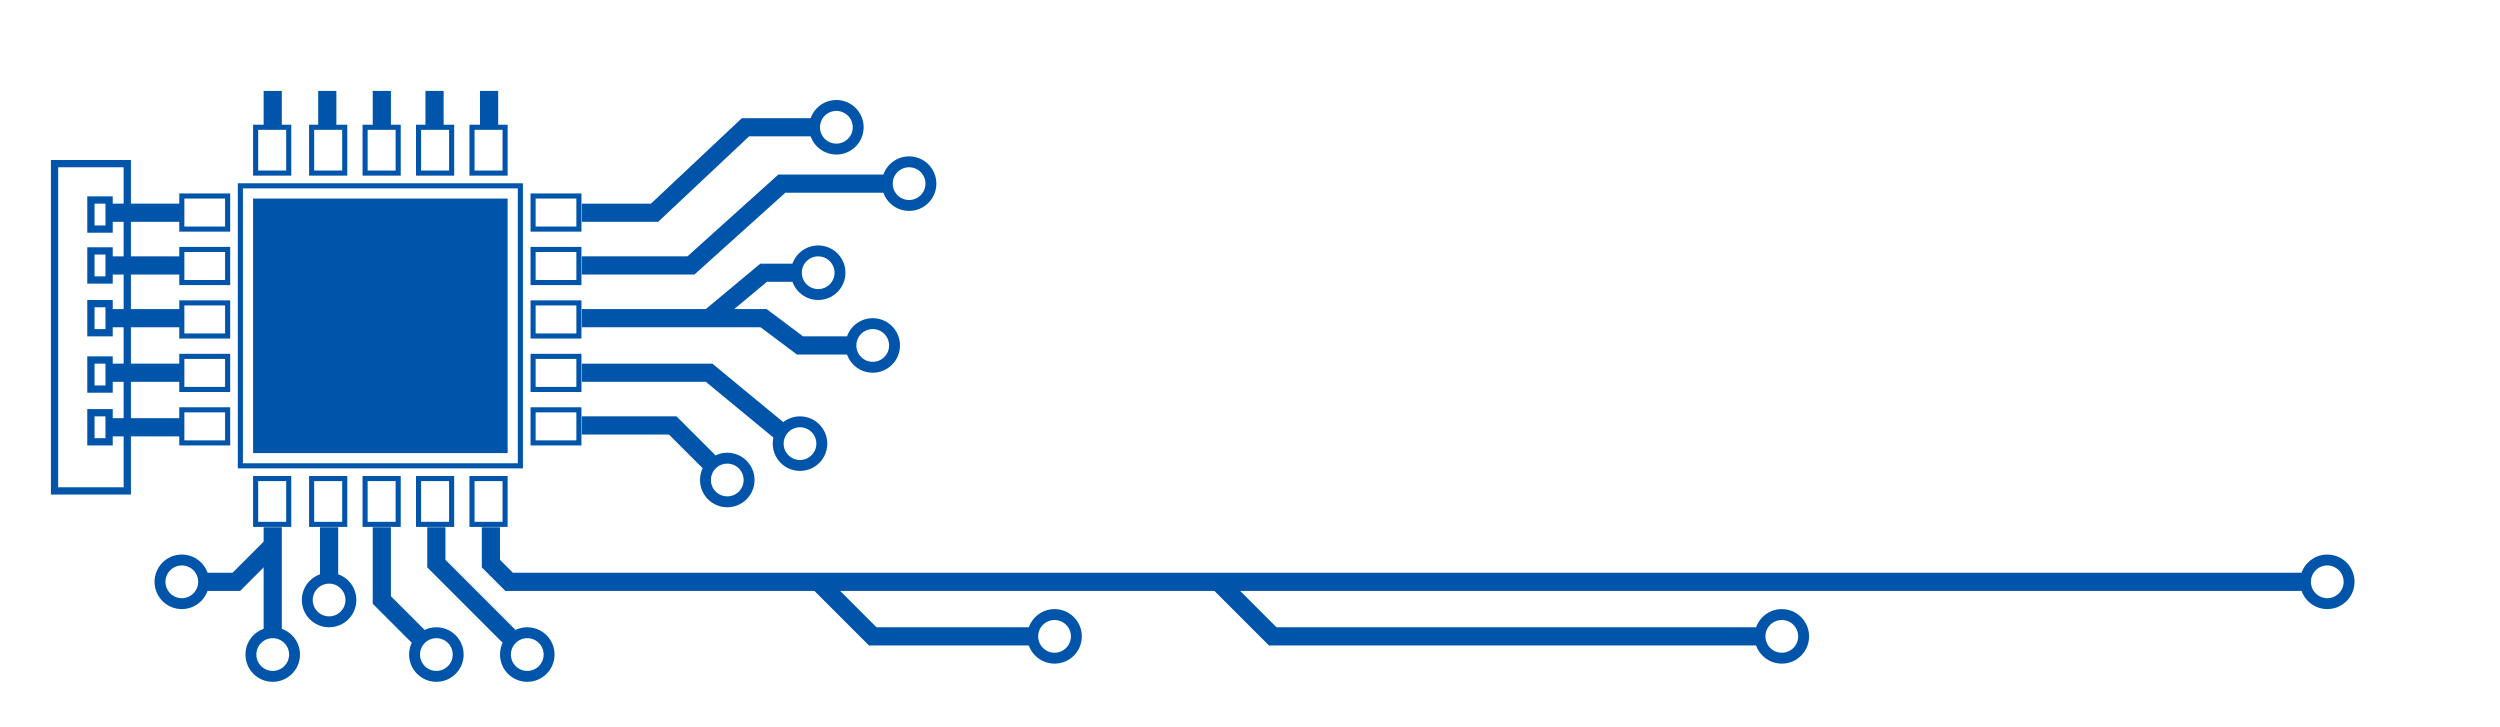 <svg width="550" height="160" viewBox="0 0 550 160" xmlns="http://www.w3.org/2000/svg">
    <defs>
        <filter id="glow" x="-100%" y="-100%" width="300%" height="300%">
            <!--    <filter id="glow" x="-50%" y="-50%" width="200%" height="200%">-->
            <feGaussianBlur stdDeviation="14" result="coloredBlur"/>
            <feMerge>
                <feMergeNode in="coloredBlur"/>
                <feMergeNode in="SourceGraphic"/>
            </feMerge>
        </filter>
    </defs>

<!--    <rect width="550" height="160" fill="white" />-->

    <g transform="scale(0.8) translate(-150,-150)">
        <!-- top left chip -->
        <g transform="translate(135, 155)">
            <rect x="87.5" y="20" width="5" height="10" fill="#0055aa" filter="url(#glow)"/>
            <rect x="102.5" y="20" width="5" height="10" fill="#0055aa" filter="url(#glow)"/>
            <rect x="117.5" y="20" width="5" height="10" fill="#0055aa" filter="url(#glow)"/>
            <rect x="132" y="20" width="5" height="10" fill="#0055aa" filter="url(#glow)"/>
            <rect x="147" y="20" width="5" height="10" fill="#0055aa" filter="url(#glow)"/>

            <rect x="30" y="40" width="20" height="90" fill="none" stroke="#0055aa" stroke-width="2" filter="url(#glow)"/>
            <rect x="45" y="51" width="20" height="5" fill="#0055aa" filter="url(#glow)"/>
            <rect x="40" y="50" width="5" height="8" fill="none" stroke="#0055aa" stroke-width="2" filter="url(#glow)"/>
            <rect x="45" y="65.5" width="20" height="5" fill="#0055aa" filter="url(#glow)"/>
            <rect x="40" y="64" width="5" height="8" fill="none" stroke="#0055aa" stroke-width="2" filter="url(#glow)"/>
            <rect x="45" y="80" width="20" height="5" fill="#0055aa" filter="url(#glow)"/>
            <rect x="40" y="78.5" width="5" height="8" fill="none" stroke="#0055aa" stroke-width="2" filter="url(#glow)"/>
            <rect x="45" y="95" width="20" height="5" fill="#0055aa" filter="url(#glow)"/>
            <rect x="40" y="94" width="5" height="8" fill="none" stroke="#0055aa" stroke-width="2" filter="url(#glow)"/>
            <rect x="45" y="110" width="20" height="5" fill="#0055aa" filter="url(#glow)"/>
            <rect x="40" y="108.5" width="5" height="8" fill="none" stroke="#0055aa" stroke-width="2" filter="url(#glow)"/>

            <rect x="103" y="140" width="5" height="15" fill="#0055aa" filter="url(#glow)"/>
            <circle cx="105.5" cy="160" r="6" stroke="#0055aa" stroke-width="3" fill="none" filter="url(#glow)"/>
            <rect x="87.5" y="140" width="5" height="30" fill="#0055aa" filter="url(#glow)"/>
            <circle cx="90" cy="175" r="6" stroke="#0055aa" stroke-width="3" fill="none" filter="url(#glow)"/>
            <polyline points="90, 145 80, 155 70, 155" fill="none" stroke="#0055aa" stroke-width="5" filter="url(#glow)" />
            <circle cx="65" cy="155" r="6" stroke="#0055aa" stroke-width="3" fill="none" filter="url(#glow)"/>
            <polyline points="120, 140 120, 160 130, 170" fill="none" stroke="#0055aa" stroke-width="5" filter="url(#glow)" />
            <circle cx="135" cy="175" r="6" stroke="#0055aa" stroke-width="3" fill="none" filter="url(#glow)"/>
            <polyline points="135, 140 135, 150 155, 170" fill="none" stroke="#0055aa" stroke-width="5" filter="url(#glow)" />
            <circle cx="160" cy="175" r="6" stroke="#0055aa" stroke-width="3" fill="none" filter="url(#glow)"/>
            <polyline points="150, 140 150, 150 155, 155 650, 155" fill="none" stroke="#0055aa" stroke-width="5" filter="url(#glow)" />
            <circle cx="655" cy="155" r="6" stroke="#0055aa" stroke-width="3" fill="none" filter="url(#glow)"/>
            <polyline points="240, 155 255, 170 300, 170" fill="none" stroke="#0055aa" stroke-width="5" filter="url(#glow)" />
            <circle cx="305" cy="170" r="6" stroke="#0055aa" stroke-width="3" fill="none" filter="url(#glow)"/>
            <polyline points="350, 155 365, 170 500, 170" fill="none" stroke="#0055aa" stroke-width="5" filter="url(#glow)" />
            <circle cx="505" cy="170" r="6" stroke="#0055aa" stroke-width="3" fill="none" filter="url(#glow)"/>

            <polyline points="175, 53.5 195, 53.5 220, 30 240, 30" fill="none" stroke="#0055aa" stroke-width="5" filter="url(#glow)" />
            <circle cx="245" cy="30" r="6" stroke="#0055aa" stroke-width="3" fill="none" filter="url(#glow)"/>
            <polyline points="175, 68 205, 68 230, 45.5 260, 45.5" fill="none" stroke="#0055aa" stroke-width="5" filter="url(#glow)" />
            <circle cx="265" cy="45.5" r="6" stroke="#0055aa" stroke-width="3" fill="none" filter="url(#glow)"/>
            <polyline points="175, 82.5 225, 82.5 235, 90 235, 90 250, 90" fill="none" stroke="#0055aa" stroke-width="5" filter="url(#glow)" />
            <circle cx="255" cy="90" r="6" stroke="#0055aa" stroke-width="3" fill="none" filter="url(#glow)"/>
            <polyline points="210, 82.5 225, 70 235, 70" fill="none" stroke="#0055aa" stroke-width="5" filter="url(#glow)" />
            <circle cx="240" cy="70" r="6" stroke="#0055aa" stroke-width="3" fill="none" filter="url(#glow)"/>
            <polyline points="175, 97.5 210, 97.5 230, 114" fill="none" stroke="#0055aa" stroke-width="5" filter="url(#glow)" />
            <circle cx="235" cy="117" r="6" stroke="#0055aa" stroke-width="3" fill="none" filter="url(#glow)"/>
            <polyline points="175, 112 200, 112 210, 122" fill="none" stroke="#0055aa" stroke-width="5" filter="url(#glow)" />
            <circle cx="215" cy="127" r="6" stroke="#0055aa" stroke-width="3" fill="none" filter="url(#glow)"/>

        </g>


        <g id="square-topleft" transform=" translate(200,185) scale(0.7)">
            <rect x="28" y="28" width="100" height="100" fill="#0055aa" filter="url(#glow)" />
            <rect x="23" y="23" width="110" height="110" fill="none" stroke="#0055aa" stroke-width="2" filter="url(#glow)" />

            <rect x="0" y="27" width="18" height="13" fill="none" stroke="#0055aa" stroke-width="2" filter="url(#glow)" />
            <rect x="0" y="48" width="18" height="13" fill="none" stroke="#0055aa" stroke-width="2" filter="url(#glow)" />
            <rect x="0" y="69" width="18" height="13" fill="none" stroke="#0055aa" stroke-width="2" filter="url(#glow)" />
            <rect x="0" y="90" width="18" height="13" fill="none" stroke="#0055aa" stroke-width="2" filter="url(#glow)" />
            <rect x="0" y="111" width="18" height="13" fill="none" stroke="#0055aa" stroke-width="2" filter="url(#glow)" />

            <rect x="29" y="0" width="13" height="18" fill="none" stroke="#0055aa" stroke-width="2" filter="url(#glow)" />
            <rect x="51" y="0" width="13" height="18" fill="none" stroke="#0055aa" stroke-width="2" filter="url(#glow)" />
            <rect x="72" y="0" width="13" height="18" fill="none" stroke="#0055aa" stroke-width="2" filter="url(#glow)" />
            <rect x="93" y="0" width="13" height="18" fill="none" stroke="#0055aa" stroke-width="2" filter="url(#glow)" />
            <rect x="114" y="0" width="13" height="18" fill="none" stroke="#0055aa" stroke-width="2" filter="url(#glow)" />

            <rect x="138" y="27" width="18" height="13" fill="none" stroke="#0055aa" stroke-width="2" filter="url(#glow)" />
            <rect x="138" y="48" width="18" height="13" fill="none" stroke="#0055aa" stroke-width="2" filter="url(#glow)" />
            <rect x="138" y="69" width="18" height="13" fill="none" stroke="#0055aa" stroke-width="2" filter="url(#glow)" />
            <rect x="138" y="90" width="18" height="13" fill="none" stroke="#0055aa" stroke-width="2" filter="url(#glow)" />
            <rect x="138" y="111" width="18" height="13" fill="none" stroke="#0055aa" stroke-width="2" filter="url(#glow)" />

            <rect x="29" y="138" width="13" height="18" fill="none" stroke="#0055aa" stroke-width="2" filter="url(#glow)" />
            <rect x="51" y="138" width="13" height="18" fill="none" stroke="#0055aa" stroke-width="2" filter="url(#glow)" />
            <rect x="72" y="138" width="13" height="18" fill="none" stroke="#0055aa" stroke-width="2" filter="url(#glow)" />
            <rect x="93" y="138" width="13" height="18" fill="none" stroke="#0055aa" stroke-width="2" filter="url(#glow)" />
            <rect x="114" y="138" width="13" height="18" fill="none" stroke="#0055aa" stroke-width="2" filter="url(#glow)" />

        </g>



    </g>


</svg>
